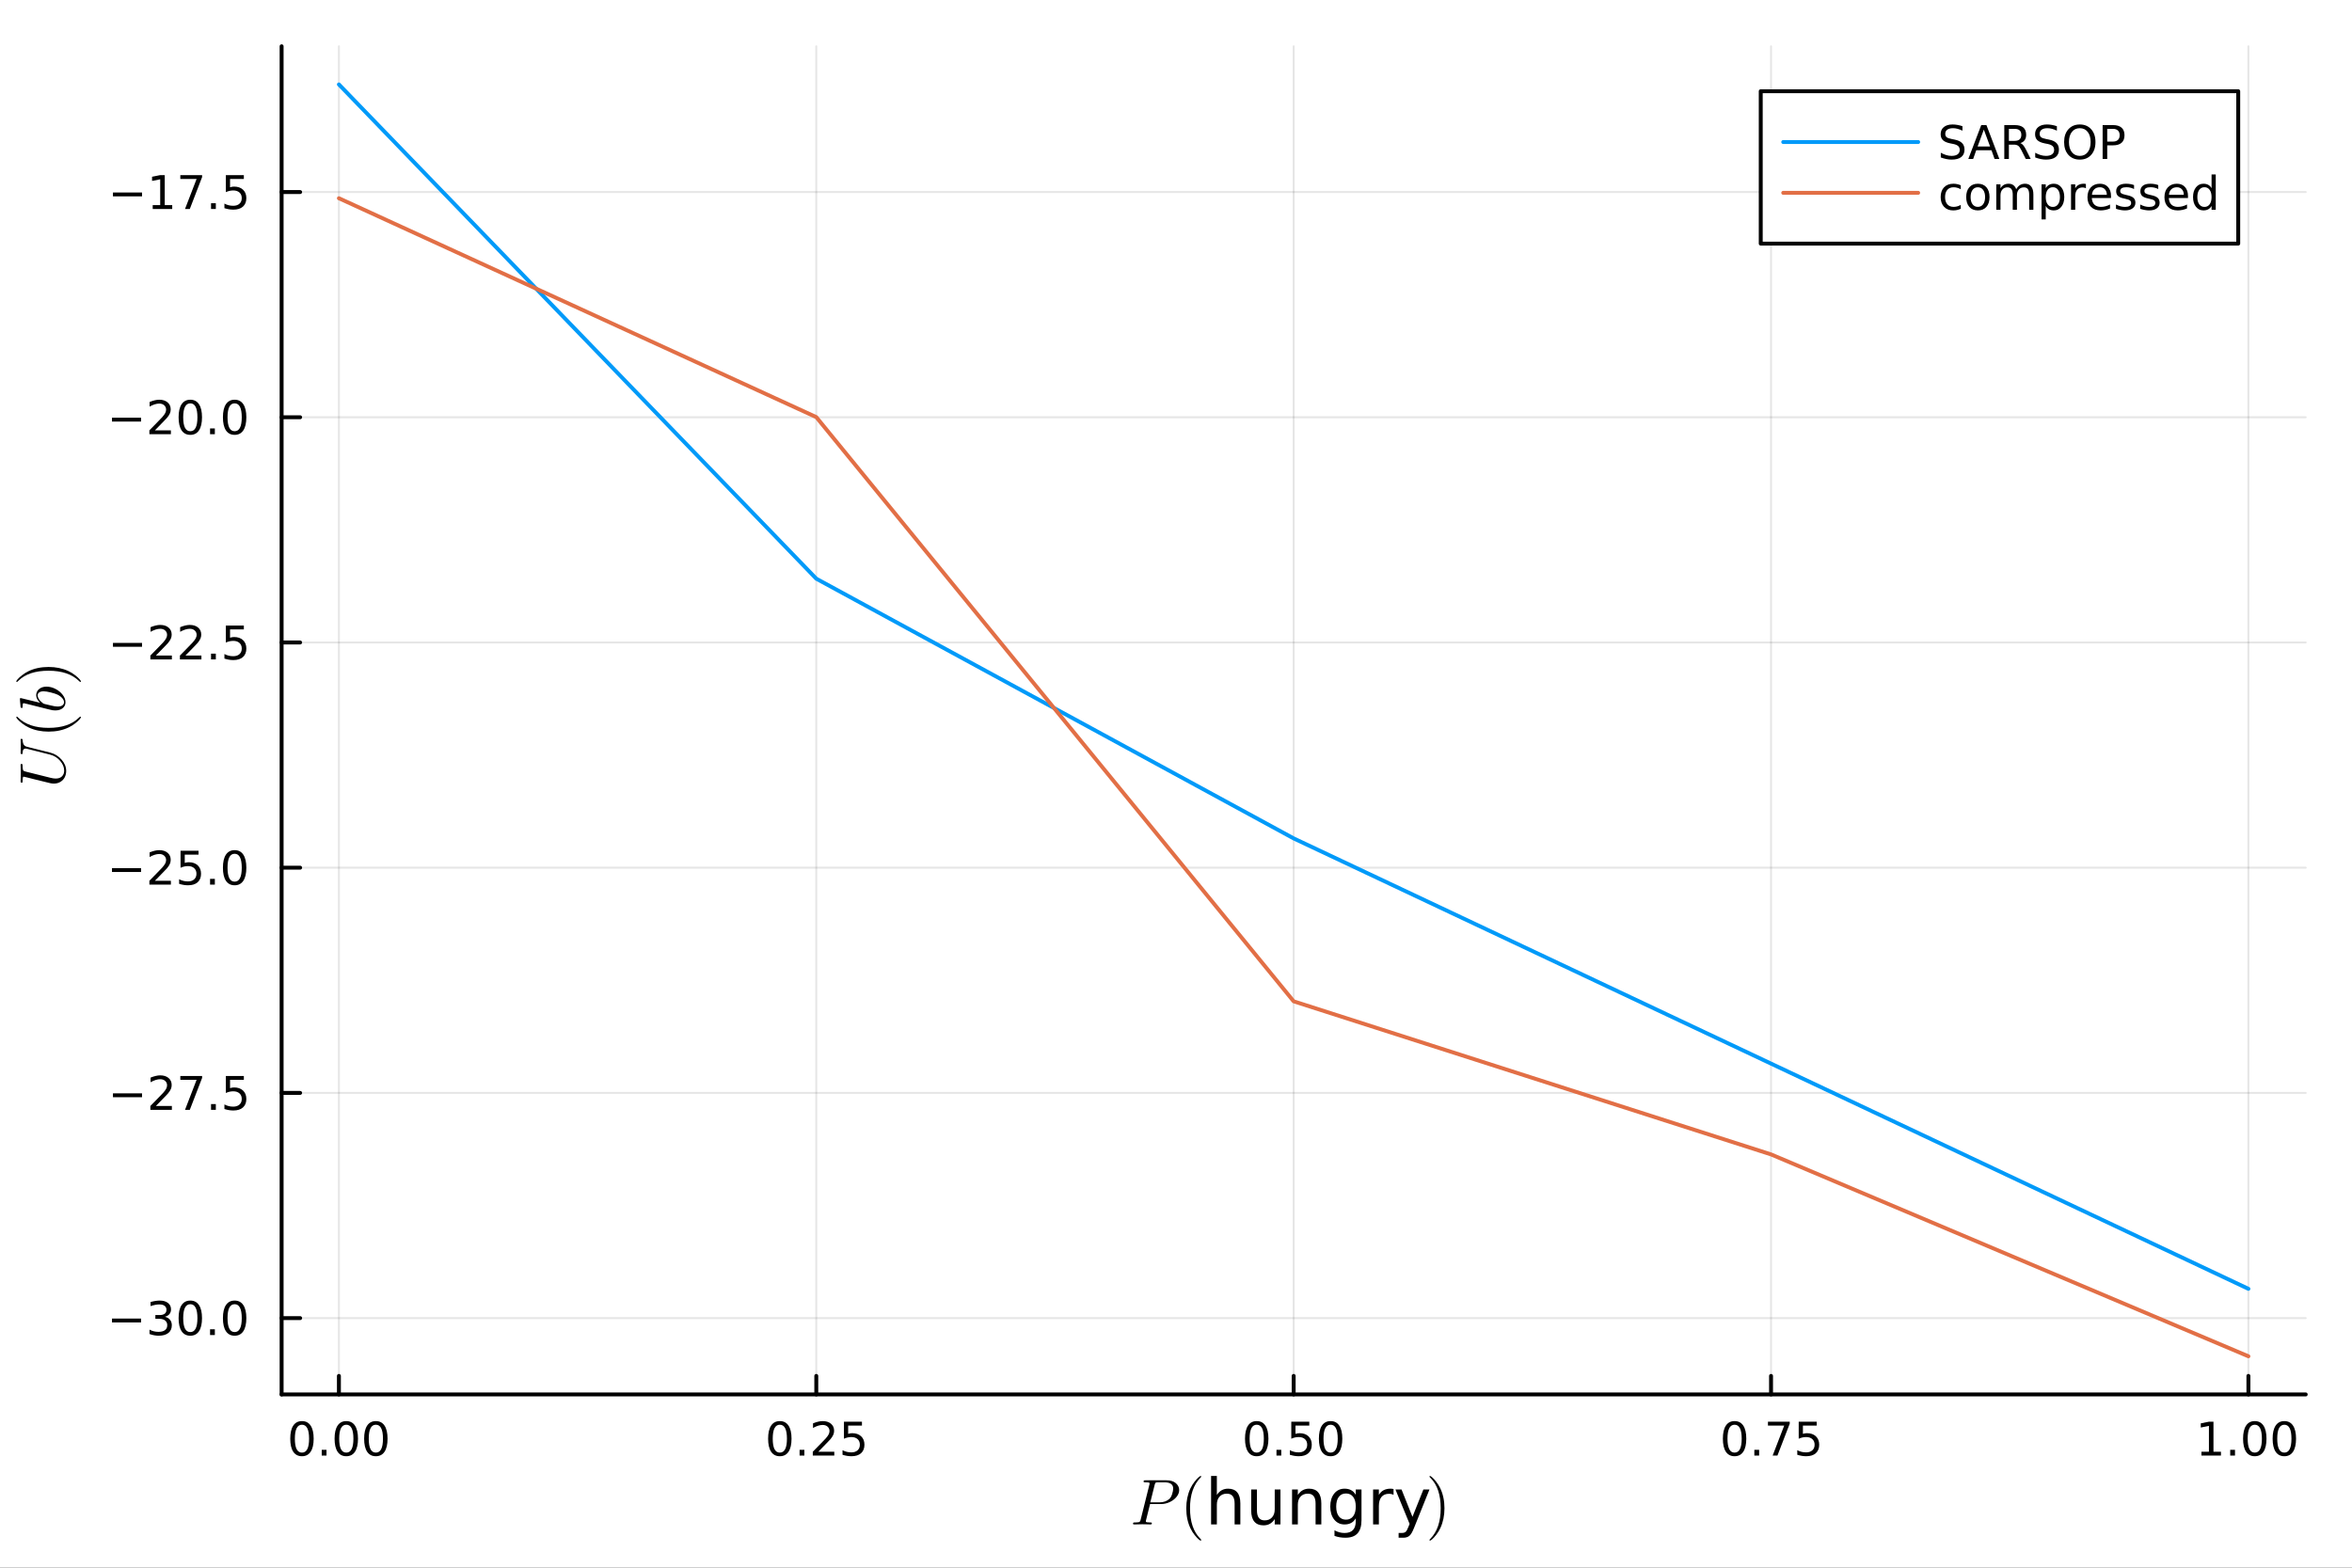 <?xml version="1.0" encoding="utf-8"?>
<svg xmlns="http://www.w3.org/2000/svg" xmlns:xlink="http://www.w3.org/1999/xlink" width="600" height="400" viewBox="0 0 2400 1600">
<rect x="0" y="0" width="2400" height="1600" fill="#333333" stroke="none"/>
<defs>
  <clipPath id="clip310">
    <rect x="0" y="0" width="2400" height="1600"/>
  </clipPath>
</defs>
<path clip-path="url(#clip310)" d="M0 1600 L2400 1600 L2400 0 L0 0  Z" fill="#ffffff" fill-rule="evenodd" fill-opacity="1"/>
<defs>
  <clipPath id="clip311">
    <rect x="480" y="0" width="1681" height="1600"/>
  </clipPath>
</defs>
<path clip-path="url(#clip310)" d="M287.366 1423.18 L2352.76 1423.18 L2352.76 47.244 L287.366 47.244  Z" fill="#ffffff" fill-rule="evenodd" fill-opacity="1"/>
<defs>
  <clipPath id="clip312">
    <rect x="287" y="47" width="2066" height="1377"/>
  </clipPath>
</defs>
<polyline clip-path="url(#clip312)" style="stroke:#000000; stroke-linecap:round; stroke-linejoin:round; stroke-width:2; stroke-opacity:0.1; fill:none" points="345.82,1423.18 345.82,47.244 "/>
<polyline clip-path="url(#clip312)" style="stroke:#000000; stroke-linecap:round; stroke-linejoin:round; stroke-width:2; stroke-opacity:0.1; fill:none" points="832.941,1423.18 832.941,47.244 "/>
<polyline clip-path="url(#clip312)" style="stroke:#000000; stroke-linecap:round; stroke-linejoin:round; stroke-width:2; stroke-opacity:0.1; fill:none" points="1320.06,1423.18 1320.06,47.244 "/>
<polyline clip-path="url(#clip312)" style="stroke:#000000; stroke-linecap:round; stroke-linejoin:round; stroke-width:2; stroke-opacity:0.1; fill:none" points="1807.18,1423.18 1807.18,47.244 "/>
<polyline clip-path="url(#clip312)" style="stroke:#000000; stroke-linecap:round; stroke-linejoin:round; stroke-width:2; stroke-opacity:0.1; fill:none" points="2294.3,1423.18 2294.3,47.244 "/>
<polyline clip-path="url(#clip310)" style="stroke:#000000; stroke-linecap:round; stroke-linejoin:round; stroke-width:4; stroke-opacity:1; fill:none" points="287.366,1423.18 2352.76,1423.18 "/>
<polyline clip-path="url(#clip310)" style="stroke:#000000; stroke-linecap:round; stroke-linejoin:round; stroke-width:4; stroke-opacity:1; fill:none" points="345.82,1423.18 345.82,1404.28 "/>
<polyline clip-path="url(#clip310)" style="stroke:#000000; stroke-linecap:round; stroke-linejoin:round; stroke-width:4; stroke-opacity:1; fill:none" points="832.941,1423.18 832.941,1404.28 "/>
<polyline clip-path="url(#clip310)" style="stroke:#000000; stroke-linecap:round; stroke-linejoin:round; stroke-width:4; stroke-opacity:1; fill:none" points="1320.06,1423.18 1320.06,1404.28 "/>
<polyline clip-path="url(#clip310)" style="stroke:#000000; stroke-linecap:round; stroke-linejoin:round; stroke-width:4; stroke-opacity:1; fill:none" points="1807.18,1423.18 1807.18,1404.28 "/>
<polyline clip-path="url(#clip310)" style="stroke:#000000; stroke-linecap:round; stroke-linejoin:round; stroke-width:4; stroke-opacity:1; fill:none" points="2294.3,1423.18 2294.3,1404.28 "/>
<path clip-path="url(#clip310)" d="M308.124 1454.1 Q304.513 1454.1 302.684 1457.66 Q300.878 1461.2 300.878 1468.33 Q300.878 1475.44 302.684 1479.01 Q304.513 1482.55 308.124 1482.55 Q311.758 1482.55 313.564 1479.01 Q315.392 1475.44 315.392 1468.33 Q315.392 1461.2 313.564 1457.66 Q311.758 1454.1 308.124 1454.1 M308.124 1450.39 Q313.934 1450.39 316.989 1455 Q320.068 1459.58 320.068 1468.33 Q320.068 1477.06 316.989 1481.67 Q313.934 1486.25 308.124 1486.25 Q302.314 1486.25 299.235 1481.67 Q296.179 1477.06 296.179 1468.33 Q296.179 1459.58 299.235 1455 Q302.314 1450.39 308.124 1450.39 Z" fill="#000000" fill-rule="nonzero" fill-opacity="1" /><path clip-path="url(#clip310)" d="M328.286 1479.7 L333.17 1479.7 L333.17 1485.58 L328.286 1485.58 L328.286 1479.7 Z" fill="#000000" fill-rule="nonzero" fill-opacity="1" /><path clip-path="url(#clip310)" d="M353.355 1454.1 Q349.744 1454.1 347.915 1457.66 Q346.11 1461.2 346.11 1468.33 Q346.11 1475.44 347.915 1479.01 Q349.744 1482.55 353.355 1482.55 Q356.989 1482.55 358.795 1479.01 Q360.623 1475.44 360.623 1468.33 Q360.623 1461.2 358.795 1457.66 Q356.989 1454.1 353.355 1454.1 M353.355 1450.39 Q359.165 1450.39 362.221 1455 Q365.299 1459.58 365.299 1468.33 Q365.299 1477.06 362.221 1481.67 Q359.165 1486.25 353.355 1486.25 Q347.545 1486.25 344.466 1481.67 Q341.411 1477.06 341.411 1468.33 Q341.411 1459.58 344.466 1455 Q347.545 1450.39 353.355 1450.39 Z" fill="#000000" fill-rule="nonzero" fill-opacity="1" /><path clip-path="url(#clip310)" d="M383.517 1454.1 Q379.906 1454.1 378.077 1457.66 Q376.272 1461.2 376.272 1468.33 Q376.272 1475.44 378.077 1479.01 Q379.906 1482.55 383.517 1482.55 Q387.151 1482.55 388.957 1479.01 Q390.785 1475.44 390.785 1468.33 Q390.785 1461.2 388.957 1457.66 Q387.151 1454.1 383.517 1454.1 M383.517 1450.39 Q389.327 1450.39 392.383 1455 Q395.461 1459.58 395.461 1468.33 Q395.461 1477.06 392.383 1481.67 Q389.327 1486.25 383.517 1486.25 Q377.707 1486.25 374.628 1481.67 Q371.573 1477.06 371.573 1468.33 Q371.573 1459.58 374.628 1455 Q377.707 1450.39 383.517 1450.39 Z" fill="#000000" fill-rule="nonzero" fill-opacity="1" /><path clip-path="url(#clip310)" d="M795.742 1454.1 Q792.131 1454.1 790.302 1457.66 Q788.496 1461.2 788.496 1468.33 Q788.496 1475.44 790.302 1479.01 Q792.131 1482.55 795.742 1482.55 Q799.376 1482.55 801.182 1479.01 Q803.01 1475.44 803.01 1468.33 Q803.01 1461.2 801.182 1457.66 Q799.376 1454.1 795.742 1454.1 M795.742 1450.39 Q801.552 1450.39 804.607 1455 Q807.686 1459.58 807.686 1468.33 Q807.686 1477.06 804.607 1481.67 Q801.552 1486.25 795.742 1486.25 Q789.932 1486.25 786.853 1481.67 Q783.797 1477.06 783.797 1468.33 Q783.797 1459.58 786.853 1455 Q789.932 1450.39 795.742 1450.39 Z" fill="#000000" fill-rule="nonzero" fill-opacity="1" /><path clip-path="url(#clip310)" d="M815.904 1479.7 L820.788 1479.7 L820.788 1485.58 L815.904 1485.58 L815.904 1479.7 Z" fill="#000000" fill-rule="nonzero" fill-opacity="1" /><path clip-path="url(#clip310)" d="M835.001 1481.64 L851.32 1481.64 L851.32 1485.58 L829.376 1485.58 L829.376 1481.64 Q832.038 1478.89 836.621 1474.26 Q841.228 1469.61 842.408 1468.27 Q844.654 1465.74 845.533 1464.01 Q846.436 1462.25 846.436 1460.56 Q846.436 1457.8 844.491 1456.07 Q842.57 1454.33 839.468 1454.33 Q837.269 1454.33 834.816 1455.09 Q832.385 1455.86 829.607 1457.41 L829.607 1452.69 Q832.431 1451.55 834.885 1450.97 Q837.339 1450.39 839.376 1450.39 Q844.746 1450.39 847.941 1453.08 Q851.135 1455.77 851.135 1460.26 Q851.135 1462.39 850.325 1464.31 Q849.538 1466.2 847.431 1468.8 Q846.853 1469.47 843.751 1472.69 Q840.649 1475.88 835.001 1481.64 Z" fill="#000000" fill-rule="nonzero" fill-opacity="1" /><path clip-path="url(#clip310)" d="M861.181 1451.02 L879.538 1451.02 L879.538 1454.96 L865.464 1454.96 L865.464 1463.43 Q866.482 1463.08 867.501 1462.92 Q868.519 1462.73 869.538 1462.73 Q875.325 1462.73 878.704 1465.9 Q882.084 1469.08 882.084 1474.49 Q882.084 1480.07 878.612 1483.17 Q875.139 1486.25 868.82 1486.25 Q866.644 1486.25 864.376 1485.88 Q862.13 1485.51 859.723 1484.77 L859.723 1480.07 Q861.806 1481.2 864.028 1481.76 Q866.251 1482.32 868.727 1482.32 Q872.732 1482.32 875.07 1480.21 Q877.408 1478.1 877.408 1474.49 Q877.408 1470.88 875.07 1468.77 Q872.732 1466.67 868.727 1466.67 Q866.852 1466.67 864.977 1467.08 Q863.126 1467.5 861.181 1468.38 L861.181 1451.02 Z" fill="#000000" fill-rule="nonzero" fill-opacity="1" /><path clip-path="url(#clip310)" d="M1282.36 1454.1 Q1278.75 1454.1 1276.92 1457.66 Q1275.12 1461.2 1275.12 1468.33 Q1275.12 1475.44 1276.92 1479.01 Q1278.75 1482.55 1282.36 1482.55 Q1286 1482.55 1287.8 1479.01 Q1289.63 1475.44 1289.63 1468.33 Q1289.63 1461.2 1287.8 1457.66 Q1286 1454.1 1282.36 1454.1 M1282.36 1450.39 Q1288.17 1450.39 1291.23 1455 Q1294.31 1459.58 1294.31 1468.33 Q1294.31 1477.06 1291.23 1481.67 Q1288.17 1486.25 1282.36 1486.25 Q1276.55 1486.25 1273.48 1481.67 Q1270.42 1477.06 1270.42 1468.33 Q1270.42 1459.58 1273.48 1455 Q1276.55 1450.39 1282.36 1450.39 Z" fill="#000000" fill-rule="nonzero" fill-opacity="1" /><path clip-path="url(#clip310)" d="M1302.53 1479.7 L1307.41 1479.7 L1307.41 1485.58 L1302.53 1485.58 L1302.53 1479.7 Z" fill="#000000" fill-rule="nonzero" fill-opacity="1" /><path clip-path="url(#clip310)" d="M1317.64 1451.02 L1336 1451.02 L1336 1454.96 L1321.92 1454.96 L1321.92 1463.43 Q1322.94 1463.08 1323.96 1462.92 Q1324.98 1462.73 1326 1462.73 Q1331.79 1462.73 1335.16 1465.9 Q1338.54 1469.08 1338.54 1474.49 Q1338.54 1480.07 1335.07 1483.17 Q1331.6 1486.25 1325.28 1486.25 Q1323.1 1486.25 1320.84 1485.88 Q1318.59 1485.51 1316.18 1484.77 L1316.18 1480.07 Q1318.27 1481.2 1320.49 1481.76 Q1322.71 1482.32 1325.19 1482.32 Q1329.19 1482.32 1331.53 1480.21 Q1333.87 1478.1 1333.87 1474.49 Q1333.87 1470.88 1331.53 1468.77 Q1329.19 1466.67 1325.19 1466.67 Q1323.31 1466.67 1321.44 1467.08 Q1319.59 1467.5 1317.64 1468.38 L1317.64 1451.02 Z" fill="#000000" fill-rule="nonzero" fill-opacity="1" /><path clip-path="url(#clip310)" d="M1357.76 1454.1 Q1354.15 1454.1 1352.32 1457.66 Q1350.51 1461.2 1350.51 1468.33 Q1350.51 1475.44 1352.32 1479.01 Q1354.15 1482.55 1357.76 1482.55 Q1361.39 1482.55 1363.2 1479.01 Q1365.03 1475.44 1365.03 1468.33 Q1365.03 1461.2 1363.2 1457.66 Q1361.39 1454.1 1357.76 1454.1 M1357.76 1450.39 Q1363.57 1450.39 1366.62 1455 Q1369.7 1459.58 1369.7 1468.33 Q1369.7 1477.06 1366.62 1481.67 Q1363.57 1486.25 1357.76 1486.25 Q1351.95 1486.25 1348.87 1481.67 Q1345.81 1477.06 1345.81 1468.33 Q1345.81 1459.58 1348.87 1455 Q1351.95 1450.39 1357.76 1450.39 Z" fill="#000000" fill-rule="nonzero" fill-opacity="1" /><path clip-path="url(#clip310)" d="M1769.98 1454.1 Q1766.37 1454.1 1764.54 1457.66 Q1762.74 1461.2 1762.74 1468.33 Q1762.74 1475.44 1764.54 1479.01 Q1766.37 1482.55 1769.98 1482.55 Q1773.62 1482.55 1775.42 1479.01 Q1777.25 1475.44 1777.25 1468.33 Q1777.25 1461.2 1775.42 1457.66 Q1773.62 1454.1 1769.98 1454.1 M1769.98 1450.39 Q1775.79 1450.39 1778.85 1455 Q1781.93 1459.58 1781.93 1468.33 Q1781.93 1477.06 1778.85 1481.67 Q1775.79 1486.25 1769.98 1486.25 Q1764.17 1486.25 1761.09 1481.67 Q1758.04 1477.06 1758.04 1468.33 Q1758.04 1459.58 1761.09 1455 Q1764.17 1450.39 1769.98 1450.39 Z" fill="#000000" fill-rule="nonzero" fill-opacity="1" /><path clip-path="url(#clip310)" d="M1790.14 1479.7 L1795.03 1479.7 L1795.03 1485.58 L1790.14 1485.58 L1790.14 1479.7 Z" fill="#000000" fill-rule="nonzero" fill-opacity="1" /><path clip-path="url(#clip310)" d="M1804.03 1451.02 L1826.26 1451.02 L1826.26 1453.01 L1813.71 1485.58 L1808.82 1485.58 L1820.63 1454.96 L1804.03 1454.96 L1804.03 1451.02 Z" fill="#000000" fill-rule="nonzero" fill-opacity="1" /><path clip-path="url(#clip310)" d="M1835.42 1451.02 L1853.78 1451.02 L1853.78 1454.96 L1839.7 1454.96 L1839.7 1463.43 Q1840.72 1463.08 1841.74 1462.92 Q1842.76 1462.73 1843.78 1462.73 Q1849.57 1462.73 1852.94 1465.9 Q1856.32 1469.08 1856.32 1474.49 Q1856.32 1480.07 1852.85 1483.17 Q1849.38 1486.25 1843.06 1486.25 Q1840.88 1486.25 1838.62 1485.88 Q1836.37 1485.51 1833.96 1484.77 L1833.96 1480.07 Q1836.05 1481.2 1838.27 1481.76 Q1840.49 1482.32 1842.97 1482.32 Q1846.97 1482.32 1849.31 1480.21 Q1851.65 1478.1 1851.65 1474.49 Q1851.65 1470.88 1849.31 1468.77 Q1846.97 1466.67 1842.97 1466.67 Q1841.09 1466.67 1839.22 1467.08 Q1837.37 1467.5 1835.42 1468.38 L1835.42 1451.02 Z" fill="#000000" fill-rule="nonzero" fill-opacity="1" /><path clip-path="url(#clip310)" d="M2246.37 1481.64 L2254.01 1481.64 L2254.01 1455.28 L2245.7 1456.95 L2245.7 1452.69 L2253.97 1451.02 L2258.64 1451.02 L2258.64 1481.64 L2266.28 1481.64 L2266.28 1485.58 L2246.37 1485.58 L2246.37 1481.64 Z" fill="#000000" fill-rule="nonzero" fill-opacity="1" /><path clip-path="url(#clip310)" d="M2275.73 1479.7 L2280.61 1479.7 L2280.61 1485.58 L2275.73 1485.58 L2275.73 1479.7 Z" fill="#000000" fill-rule="nonzero" fill-opacity="1" /><path clip-path="url(#clip310)" d="M2300.79 1454.1 Q2297.18 1454.1 2295.35 1457.66 Q2293.55 1461.2 2293.55 1468.33 Q2293.55 1475.44 2295.35 1479.01 Q2297.18 1482.55 2300.79 1482.55 Q2304.43 1482.55 2306.23 1479.01 Q2308.06 1475.44 2308.06 1468.33 Q2308.06 1461.2 2306.23 1457.66 Q2304.43 1454.1 2300.79 1454.1 M2300.79 1450.39 Q2306.6 1450.39 2309.66 1455 Q2312.74 1459.58 2312.74 1468.33 Q2312.74 1477.06 2309.66 1481.67 Q2306.6 1486.25 2300.79 1486.25 Q2294.98 1486.25 2291.91 1481.67 Q2288.85 1477.06 2288.85 1468.33 Q2288.85 1459.58 2291.91 1455 Q2294.98 1450.39 2300.79 1450.39 Z" fill="#000000" fill-rule="nonzero" fill-opacity="1" /><path clip-path="url(#clip310)" d="M2330.96 1454.1 Q2327.35 1454.1 2325.52 1457.66 Q2323.71 1461.2 2323.71 1468.33 Q2323.71 1475.44 2325.52 1479.01 Q2327.35 1482.55 2330.96 1482.55 Q2334.59 1482.55 2336.4 1479.01 Q2338.22 1475.44 2338.22 1468.33 Q2338.22 1461.2 2336.4 1457.66 Q2334.59 1454.1 2330.96 1454.1 M2330.96 1450.39 Q2336.77 1450.39 2339.82 1455 Q2342.9 1459.58 2342.9 1468.33 Q2342.9 1477.06 2339.82 1481.67 Q2336.77 1486.25 2330.96 1486.25 Q2325.15 1486.25 2322.07 1481.67 Q2319.01 1477.06 2319.01 1468.33 Q2319.01 1459.58 2322.07 1455 Q2325.15 1450.39 2330.96 1450.39 Z" fill="#000000" fill-rule="nonzero" fill-opacity="1" /><path clip-path="url(#clip310)" d="M1203.24 1520.76 Q1203.24 1524.37 1200.57 1527.69 Q1197.93 1531 1193.61 1533.03 Q1189.33 1535.03 1184.72 1535.03 L1173.52 1535.03 L1169.43 1551.52 Q1169.39 1551.62 1169.3 1552.04 Q1169.2 1552.42 1169.2 1552.65 Q1169.2 1553.45 1170.2 1553.65 Q1171.23 1553.84 1173.52 1553.84 Q1175 1553.84 1175.22 1554.1 Q1175.35 1554.26 1175.35 1554.55 Q1175.35 1555 1175.22 1555.32 Q1175.09 1555.61 1174.84 1555.71 Q1174.61 1555.8 1174.45 1555.84 Q1174.29 1555.87 1174.03 1555.87 Q1173.35 1555.87 1171.91 1555.8 Q1170.49 1555.74 1169.75 1555.74 L1165.53 1555.67 L1157.15 1555.87 Q1156.16 1555.87 1156.16 1555.06 Q1156.16 1554.45 1156.41 1554.19 Q1156.67 1553.9 1156.96 1553.87 Q1157.25 1553.84 1157.99 1553.84 Q1159.6 1553.84 1160.57 1553.74 Q1161.53 1553.65 1162.15 1553.52 Q1162.79 1553.36 1163.11 1552.9 Q1163.47 1552.45 1163.63 1552.07 Q1163.79 1551.65 1164.01 1550.71 L1172.84 1515.29 Q1173.1 1514.23 1173.1 1514.06 Q1173.1 1513.52 1172.77 1513.32 Q1172.48 1513.1 1171.65 1513 Q1170.04 1512.87 1168.81 1512.87 Q1168.01 1512.87 1167.69 1512.84 Q1167.4 1512.81 1167.14 1512.65 Q1166.91 1512.45 1166.91 1512.07 Q1166.91 1511.46 1167.17 1511.2 Q1167.46 1510.91 1167.78 1510.88 Q1168.1 1510.81 1168.88 1510.81 L1190.26 1510.81 Q1196.41 1510.81 1199.83 1513.74 Q1203.24 1516.67 1203.24 1520.76 M1197.12 1519.19 Q1197.12 1512.87 1188.14 1512.87 L1181.82 1512.87 Q1179.73 1512.87 1179.22 1513.26 Q1178.7 1513.61 1178.25 1515.39 L1173.77 1533.32 L1183.08 1533.32 Q1189.33 1533.32 1193.23 1529.81 Q1195 1528.2 1196.06 1524.85 Q1197.12 1521.5 1197.12 1519.19 Z" fill="#000000" fill-rule="nonzero" fill-opacity="1" /><path clip-path="url(#clip310)" d="M1210.48 1539.38 Q1210.48 1528.24 1214.63 1519.25 Q1216.4 1515.48 1218.88 1512.33 Q1221.36 1509.17 1223.01 1507.78 Q1224.65 1506.4 1225.1 1506.4 Q1225.74 1506.4 1225.78 1507.04 Q1225.78 1507.37 1224.91 1508.17 Q1214.28 1518.99 1214.31 1539.38 Q1214.31 1559.83 1224.65 1570.23 Q1225.78 1571.36 1225.78 1571.71 Q1225.78 1572.36 1225.1 1572.36 Q1224.65 1572.36 1223.07 1571.04 Q1221.49 1569.72 1219.05 1566.69 Q1216.6 1563.66 1214.83 1559.96 Q1210.48 1550.97 1210.48 1539.38 Z" fill="#000000" fill-rule="nonzero" fill-opacity="1" /><path clip-path="url(#clip310)" d="M1265.66 1534.35 L1265.66 1555.87 L1259.81 1555.87 L1259.81 1534.54 Q1259.81 1529.48 1257.83 1526.97 Q1255.86 1524.45 1251.91 1524.45 Q1247.17 1524.45 1244.43 1527.48 Q1241.69 1530.5 1241.69 1535.72 L1241.69 1555.87 L1235.81 1555.87 L1235.81 1506.34 L1241.69 1506.34 L1241.69 1525.76 Q1243.8 1522.54 1246.63 1520.95 Q1249.49 1519.36 1253.22 1519.36 Q1259.36 1519.36 1262.51 1523.18 Q1265.66 1526.97 1265.66 1534.35 Z" fill="#000000" fill-rule="nonzero" fill-opacity="1" /><path clip-path="url(#clip310)" d="M1276.74 1541.8 L1276.74 1520.22 L1282.59 1520.22 L1282.59 1541.58 Q1282.59 1546.64 1284.57 1549.18 Q1286.54 1551.7 1290.49 1551.7 Q1295.23 1551.7 1297.97 1548.67 Q1300.74 1545.65 1300.74 1540.43 L1300.74 1520.22 L1306.59 1520.22 L1306.59 1555.87 L1300.74 1555.87 L1300.74 1550.39 Q1298.6 1553.64 1295.77 1555.23 Q1292.97 1556.79 1289.25 1556.79 Q1283.1 1556.79 1279.92 1552.97 Q1276.74 1549.15 1276.74 1541.8 M1291.47 1519.36 L1291.47 1519.36 Z" fill="#000000" fill-rule="nonzero" fill-opacity="1" /><path clip-path="url(#clip310)" d="M1348.29 1534.35 L1348.29 1555.87 L1342.43 1555.87 L1342.43 1534.54 Q1342.43 1529.48 1340.46 1526.97 Q1338.49 1524.45 1334.54 1524.45 Q1329.8 1524.45 1327.06 1527.48 Q1324.32 1530.5 1324.32 1535.72 L1324.32 1555.87 L1318.43 1555.87 L1318.43 1520.22 L1324.32 1520.22 L1324.32 1525.76 Q1326.42 1522.54 1329.26 1520.95 Q1332.12 1519.36 1335.84 1519.36 Q1341.99 1519.36 1345.14 1523.18 Q1348.29 1526.97 1348.29 1534.35 Z" fill="#000000" fill-rule="nonzero" fill-opacity="1" /><path clip-path="url(#clip310)" d="M1383.43 1537.63 Q1383.43 1531.26 1380.79 1527.76 Q1378.18 1524.26 1373.43 1524.26 Q1368.72 1524.26 1366.08 1527.76 Q1363.47 1531.26 1363.47 1537.63 Q1363.47 1543.96 1366.08 1547.47 Q1368.72 1550.97 1373.43 1550.97 Q1378.18 1550.97 1380.79 1547.47 Q1383.43 1543.96 1383.43 1537.63 M1389.28 1551.44 Q1389.28 1560.55 1385.24 1564.97 Q1381.2 1569.43 1372.86 1569.43 Q1369.77 1569.43 1367.04 1568.95 Q1364.3 1568.5 1361.72 1567.55 L1361.72 1561.85 Q1364.3 1563.25 1366.81 1563.92 Q1369.33 1564.59 1371.94 1564.59 Q1377.7 1564.59 1380.56 1561.57 Q1383.43 1558.57 1383.43 1552.49 L1383.43 1549.6 Q1381.61 1552.75 1378.78 1554.31 Q1375.95 1555.87 1372 1555.87 Q1365.44 1555.87 1361.43 1550.87 Q1357.42 1545.87 1357.42 1537.63 Q1357.42 1529.35 1361.43 1524.36 Q1365.44 1519.36 1372 1519.36 Q1375.95 1519.36 1378.78 1520.92 Q1381.61 1522.48 1383.43 1525.63 L1383.43 1520.22 L1389.28 1520.22 L1389.28 1551.44 Z" fill="#000000" fill-rule="nonzero" fill-opacity="1" /><path clip-path="url(#clip310)" d="M1422 1525.69 Q1421.02 1525.12 1419.84 1524.87 Q1418.69 1524.58 1417.29 1524.58 Q1412.33 1524.58 1409.65 1527.83 Q1407.01 1531.04 1407.01 1537.09 L1407.01 1555.87 L1401.12 1555.87 L1401.12 1520.22 L1407.01 1520.22 L1407.01 1525.76 Q1408.86 1522.51 1411.82 1520.95 Q1414.78 1519.36 1419.01 1519.36 Q1419.62 1519.36 1420.35 1519.46 Q1421.08 1519.52 1421.97 1519.68 L1422 1525.69 Z" fill="#000000" fill-rule="nonzero" fill-opacity="1" /><path clip-path="url(#clip310)" d="M1442.98 1559.18 Q1440.5 1565.54 1438.14 1567.49 Q1435.79 1569.43 1431.84 1569.43 L1427.16 1569.43 L1427.16 1564.53 L1430.6 1564.53 Q1433.02 1564.53 1434.35 1563.38 Q1435.69 1562.23 1437.31 1557.97 L1438.36 1555.29 L1423.94 1520.22 L1430.15 1520.22 L1441.29 1548.1 L1452.43 1520.22 L1458.64 1520.22 L1442.98 1559.18 Z" fill="#000000" fill-rule="nonzero" fill-opacity="1" /><path clip-path="url(#clip310)" d="M1458.64 1571.71 Q1458.64 1571.39 1459.48 1570.59 Q1470.1 1559.76 1470.1 1539.38 Q1470.1 1518.93 1459.89 1508.59 Q1458.64 1507.4 1458.64 1507.04 Q1458.64 1506.4 1459.28 1506.4 Q1459.73 1506.4 1461.31 1507.72 Q1462.92 1509.04 1465.34 1512.07 Q1467.78 1515.1 1469.59 1518.8 Q1473.94 1527.78 1473.94 1539.38 Q1473.94 1550.52 1469.78 1559.51 Q1468.01 1563.28 1465.53 1566.43 Q1463.05 1569.59 1461.41 1570.97 Q1459.77 1572.36 1459.28 1572.36 Q1458.64 1572.36 1458.64 1571.71 Z" fill="#000000" fill-rule="nonzero" fill-opacity="1" /><polyline clip-path="url(#clip312)" style="stroke:#000000; stroke-linecap:round; stroke-linejoin:round; stroke-width:2; stroke-opacity:0.1; fill:none" points="287.366,1345.28 2352.76,1345.28 "/>
<polyline clip-path="url(#clip312)" style="stroke:#000000; stroke-linecap:round; stroke-linejoin:round; stroke-width:2; stroke-opacity:0.1; fill:none" points="287.366,1115.43 2352.76,1115.43 "/>
<polyline clip-path="url(#clip312)" style="stroke:#000000; stroke-linecap:round; stroke-linejoin:round; stroke-width:2; stroke-opacity:0.1; fill:none" points="287.366,885.575 2352.76,885.575 "/>
<polyline clip-path="url(#clip312)" style="stroke:#000000; stroke-linecap:round; stroke-linejoin:round; stroke-width:2; stroke-opacity:0.1; fill:none" points="287.366,655.72 2352.76,655.72 "/>
<polyline clip-path="url(#clip312)" style="stroke:#000000; stroke-linecap:round; stroke-linejoin:round; stroke-width:2; stroke-opacity:0.1; fill:none" points="287.366,425.865 2352.76,425.865 "/>
<polyline clip-path="url(#clip312)" style="stroke:#000000; stroke-linecap:round; stroke-linejoin:round; stroke-width:2; stroke-opacity:0.1; fill:none" points="287.366,196.01 2352.76,196.01 "/>
<polyline clip-path="url(#clip310)" style="stroke:#000000; stroke-linecap:round; stroke-linejoin:round; stroke-width:4; stroke-opacity:1; fill:none" points="287.366,1423.18 287.366,47.244 "/>
<polyline clip-path="url(#clip310)" style="stroke:#000000; stroke-linecap:round; stroke-linejoin:round; stroke-width:4; stroke-opacity:1; fill:none" points="287.366,1345.28 306.264,1345.28 "/>
<polyline clip-path="url(#clip310)" style="stroke:#000000; stroke-linecap:round; stroke-linejoin:round; stroke-width:4; stroke-opacity:1; fill:none" points="287.366,1115.43 306.264,1115.43 "/>
<polyline clip-path="url(#clip310)" style="stroke:#000000; stroke-linecap:round; stroke-linejoin:round; stroke-width:4; stroke-opacity:1; fill:none" points="287.366,885.575 306.264,885.575 "/>
<polyline clip-path="url(#clip310)" style="stroke:#000000; stroke-linecap:round; stroke-linejoin:round; stroke-width:4; stroke-opacity:1; fill:none" points="287.366,655.72 306.264,655.72 "/>
<polyline clip-path="url(#clip310)" style="stroke:#000000; stroke-linecap:round; stroke-linejoin:round; stroke-width:4; stroke-opacity:1; fill:none" points="287.366,425.865 306.264,425.865 "/>
<polyline clip-path="url(#clip310)" style="stroke:#000000; stroke-linecap:round; stroke-linejoin:round; stroke-width:4; stroke-opacity:1; fill:none" points="287.366,196.01 306.264,196.01 "/>
<path clip-path="url(#clip310)" d="M114.26 1345.74 L143.936 1345.74 L143.936 1349.67 L114.26 1349.67 L114.26 1345.74 Z" fill="#000000" fill-rule="nonzero" fill-opacity="1" /><path clip-path="url(#clip310)" d="M168.195 1343.93 Q171.552 1344.65 173.427 1346.92 Q175.325 1349.18 175.325 1352.52 Q175.325 1357.63 171.806 1360.43 Q168.288 1363.24 161.806 1363.24 Q159.63 1363.24 157.315 1362.8 Q155.024 1362.38 152.57 1361.52 L152.57 1357.01 Q154.515 1358.14 156.829 1358.72 Q159.144 1359.3 161.667 1359.3 Q166.065 1359.3 168.357 1357.56 Q170.672 1355.83 170.672 1352.52 Q170.672 1349.46 168.519 1347.75 Q166.39 1346.01 162.57 1346.01 L158.542 1346.01 L158.542 1342.17 L162.755 1342.17 Q166.204 1342.17 168.033 1340.81 Q169.862 1339.42 169.862 1336.82 Q169.862 1334.16 167.964 1332.75 Q166.089 1331.31 162.57 1331.31 Q160.649 1331.31 158.45 1331.73 Q156.251 1332.15 153.612 1333.03 L153.612 1328.86 Q156.274 1328.12 158.589 1327.75 Q160.927 1327.38 162.987 1327.38 Q168.311 1327.38 171.413 1329.81 Q174.514 1332.22 174.514 1336.34 Q174.514 1339.21 172.871 1341.2 Q171.227 1343.17 168.195 1343.93 Z" fill="#000000" fill-rule="nonzero" fill-opacity="1" /><path clip-path="url(#clip310)" d="M194.19 1331.08 Q190.579 1331.08 188.75 1334.65 Q186.945 1338.19 186.945 1345.32 Q186.945 1352.43 188.75 1355.99 Q190.579 1359.53 194.19 1359.53 Q197.825 1359.53 199.63 1355.99 Q201.459 1352.43 201.459 1345.32 Q201.459 1338.19 199.63 1334.65 Q197.825 1331.08 194.19 1331.08 M194.19 1327.38 Q200 1327.38 203.056 1331.99 Q206.135 1336.57 206.135 1345.32 Q206.135 1354.05 203.056 1358.65 Q200 1363.24 194.19 1363.24 Q188.38 1363.24 185.301 1358.65 Q182.246 1354.05 182.246 1345.32 Q182.246 1336.57 185.301 1331.99 Q188.38 1327.38 194.19 1327.38 Z" fill="#000000" fill-rule="nonzero" fill-opacity="1" /><path clip-path="url(#clip310)" d="M214.352 1356.68 L219.236 1356.68 L219.236 1362.56 L214.352 1362.56 L214.352 1356.68 Z" fill="#000000" fill-rule="nonzero" fill-opacity="1" /><path clip-path="url(#clip310)" d="M239.422 1331.08 Q235.81 1331.08 233.982 1334.65 Q232.176 1338.19 232.176 1345.32 Q232.176 1352.43 233.982 1355.99 Q235.81 1359.53 239.422 1359.53 Q243.056 1359.53 244.861 1355.99 Q246.69 1352.43 246.69 1345.32 Q246.69 1338.19 244.861 1334.65 Q243.056 1331.08 239.422 1331.08 M239.422 1327.38 Q245.232 1327.38 248.287 1331.99 Q251.366 1336.57 251.366 1345.32 Q251.366 1354.05 248.287 1358.65 Q245.232 1363.24 239.422 1363.24 Q233.611 1363.24 230.533 1358.65 Q227.477 1354.05 227.477 1345.32 Q227.477 1336.57 230.533 1331.99 Q233.611 1327.38 239.422 1327.38 Z" fill="#000000" fill-rule="nonzero" fill-opacity="1" /><path clip-path="url(#clip310)" d="M115.256 1115.88 L144.931 1115.88 L144.931 1119.82 L115.256 1119.82 L115.256 1115.88 Z" fill="#000000" fill-rule="nonzero" fill-opacity="1" /><path clip-path="url(#clip310)" d="M159.052 1128.77 L175.371 1128.77 L175.371 1132.71 L153.427 1132.71 L153.427 1128.77 Q156.089 1126.02 160.672 1121.39 Q165.278 1116.74 166.459 1115.39 Q168.704 1112.87 169.584 1111.14 Q170.487 1109.38 170.487 1107.69 Q170.487 1104.93 168.542 1103.2 Q166.621 1101.46 163.519 1101.46 Q161.32 1101.46 158.866 1102.22 Q156.436 1102.99 153.658 1104.54 L153.658 1099.82 Q156.482 1098.68 158.936 1098.1 Q161.39 1097.52 163.427 1097.52 Q168.797 1097.52 171.991 1100.21 Q175.186 1102.89 175.186 1107.39 Q175.186 1109.52 174.376 1111.44 Q173.589 1113.33 171.482 1115.93 Q170.903 1116.6 167.802 1119.82 Q164.7 1123.01 159.052 1128.77 Z" fill="#000000" fill-rule="nonzero" fill-opacity="1" /><path clip-path="url(#clip310)" d="M184.005 1098.15 L206.227 1098.15 L206.227 1100.14 L193.681 1132.71 L188.797 1132.71 L200.602 1102.08 L184.005 1102.08 L184.005 1098.15 Z" fill="#000000" fill-rule="nonzero" fill-opacity="1" /><path clip-path="url(#clip310)" d="M215.348 1126.83 L220.232 1126.83 L220.232 1132.71 L215.348 1132.71 L215.348 1126.83 Z" fill="#000000" fill-rule="nonzero" fill-opacity="1" /><path clip-path="url(#clip310)" d="M230.463 1098.15 L248.82 1098.15 L248.82 1102.08 L234.746 1102.08 L234.746 1110.56 Q235.764 1110.21 236.783 1110.05 Q237.801 1109.86 238.82 1109.86 Q244.607 1109.86 247.986 1113.03 Q251.366 1116.21 251.366 1121.62 Q251.366 1127.2 247.894 1130.3 Q244.421 1133.38 238.102 1133.38 Q235.926 1133.38 233.658 1133.01 Q231.412 1132.64 229.005 1131.9 L229.005 1127.2 Q231.088 1128.33 233.31 1128.89 Q235.533 1129.45 238.009 1129.45 Q242.014 1129.45 244.352 1127.34 Q246.69 1125.23 246.69 1121.62 Q246.69 1118.01 244.352 1115.9 Q242.014 1113.8 238.009 1113.8 Q236.135 1113.8 234.26 1114.21 Q232.408 1114.63 230.463 1115.51 L230.463 1098.15 Z" fill="#000000" fill-rule="nonzero" fill-opacity="1" /><path clip-path="url(#clip310)" d="M114.26 886.026 L143.936 886.026 L143.936 889.961 L114.26 889.961 L114.26 886.026 Z" fill="#000000" fill-rule="nonzero" fill-opacity="1" /><path clip-path="url(#clip310)" d="M158.056 898.92 L174.376 898.92 L174.376 902.855 L152.431 902.855 L152.431 898.92 Q155.093 896.165 159.677 891.535 Q164.283 886.883 165.464 885.54 Q167.709 883.017 168.589 881.281 Q169.491 879.522 169.491 877.832 Q169.491 875.077 167.547 873.341 Q165.626 871.605 162.524 871.605 Q160.325 871.605 157.871 872.369 Q155.44 873.133 152.663 874.684 L152.663 869.961 Q155.487 868.827 157.94 868.248 Q160.394 867.67 162.431 867.67 Q167.802 867.67 170.996 870.355 Q174.19 873.04 174.19 877.531 Q174.19 879.66 173.38 881.582 Q172.593 883.48 170.487 886.072 Q169.908 886.744 166.806 889.961 Q163.704 893.156 158.056 898.92 Z" fill="#000000" fill-rule="nonzero" fill-opacity="1" /><path clip-path="url(#clip310)" d="M184.237 868.295 L202.593 868.295 L202.593 872.23 L188.519 872.23 L188.519 880.702 Q189.538 880.355 190.556 880.193 Q191.575 880.008 192.593 880.008 Q198.38 880.008 201.76 883.179 Q205.139 886.35 205.139 891.767 Q205.139 897.346 201.667 900.447 Q198.195 903.526 191.875 903.526 Q189.7 903.526 187.431 903.156 Q185.186 902.785 182.778 902.045 L182.778 897.346 Q184.862 898.48 187.084 899.035 Q189.306 899.591 191.783 899.591 Q195.787 899.591 198.125 897.484 Q200.463 895.378 200.463 891.767 Q200.463 888.156 198.125 886.049 Q195.787 883.943 191.783 883.943 Q189.908 883.943 188.033 884.36 Q186.181 884.776 184.237 885.656 L184.237 868.295 Z" fill="#000000" fill-rule="nonzero" fill-opacity="1" /><path clip-path="url(#clip310)" d="M214.352 896.975 L219.236 896.975 L219.236 902.855 L214.352 902.855 L214.352 896.975 Z" fill="#000000" fill-rule="nonzero" fill-opacity="1" /><path clip-path="url(#clip310)" d="M239.422 871.373 Q235.81 871.373 233.982 874.938 Q232.176 878.48 232.176 885.61 Q232.176 892.716 233.982 896.281 Q235.81 899.822 239.422 899.822 Q243.056 899.822 244.861 896.281 Q246.69 892.716 246.69 885.61 Q246.69 878.48 244.861 874.938 Q243.056 871.373 239.422 871.373 M239.422 867.67 Q245.232 867.67 248.287 872.276 Q251.366 876.86 251.366 885.61 Q251.366 894.336 248.287 898.943 Q245.232 903.526 239.422 903.526 Q233.611 903.526 230.533 898.943 Q227.477 894.336 227.477 885.61 Q227.477 876.86 230.533 872.276 Q233.611 867.67 239.422 867.67 Z" fill="#000000" fill-rule="nonzero" fill-opacity="1" /><path clip-path="url(#clip310)" d="M115.256 656.171 L144.931 656.171 L144.931 660.107 L115.256 660.107 L115.256 656.171 Z" fill="#000000" fill-rule="nonzero" fill-opacity="1" /><path clip-path="url(#clip310)" d="M159.052 669.065 L175.371 669.065 L175.371 673 L153.427 673 L153.427 669.065 Q156.089 666.31 160.672 661.681 Q165.278 657.028 166.459 655.685 Q168.704 653.162 169.584 651.426 Q170.487 649.667 170.487 647.977 Q170.487 645.222 168.542 643.486 Q166.621 641.75 163.519 641.75 Q161.32 641.75 158.866 642.514 Q156.436 643.278 153.658 644.829 L153.658 640.107 Q156.482 638.972 158.936 638.394 Q161.39 637.815 163.427 637.815 Q168.797 637.815 171.991 640.5 Q175.186 643.185 175.186 647.676 Q175.186 649.806 174.376 651.727 Q173.589 653.625 171.482 656.218 Q170.903 656.889 167.802 660.107 Q164.7 663.301 159.052 669.065 Z" fill="#000000" fill-rule="nonzero" fill-opacity="1" /><path clip-path="url(#clip310)" d="M189.213 669.065 L205.533 669.065 L205.533 673 L183.588 673 L183.588 669.065 Q186.251 666.31 190.834 661.681 Q195.44 657.028 196.621 655.685 Q198.866 653.162 199.746 651.426 Q200.649 649.667 200.649 647.977 Q200.649 645.222 198.704 643.486 Q196.783 641.75 193.681 641.75 Q191.482 641.75 189.028 642.514 Q186.598 643.278 183.82 644.829 L183.82 640.107 Q186.644 638.972 189.098 638.394 Q191.551 637.815 193.588 637.815 Q198.959 637.815 202.153 640.5 Q205.348 643.185 205.348 647.676 Q205.348 649.806 204.537 651.727 Q203.75 653.625 201.644 656.218 Q201.065 656.889 197.963 660.107 Q194.862 663.301 189.213 669.065 Z" fill="#000000" fill-rule="nonzero" fill-opacity="1" /><path clip-path="url(#clip310)" d="M215.348 667.12 L220.232 667.12 L220.232 673 L215.348 673 L215.348 667.12 Z" fill="#000000" fill-rule="nonzero" fill-opacity="1" /><path clip-path="url(#clip310)" d="M230.463 638.44 L248.82 638.44 L248.82 642.375 L234.746 642.375 L234.746 650.847 Q235.764 650.5 236.783 650.338 Q237.801 650.153 238.82 650.153 Q244.607 650.153 247.986 653.324 Q251.366 656.495 251.366 661.912 Q251.366 667.491 247.894 670.593 Q244.421 673.671 238.102 673.671 Q235.926 673.671 233.658 673.301 Q231.412 672.931 229.005 672.19 L229.005 667.491 Q231.088 668.625 233.31 669.181 Q235.533 669.736 238.009 669.736 Q242.014 669.736 244.352 667.63 Q246.69 665.523 246.69 661.912 Q246.69 658.301 244.352 656.194 Q242.014 654.088 238.009 654.088 Q236.135 654.088 234.26 654.505 Q232.408 654.921 230.463 655.801 L230.463 638.44 Z" fill="#000000" fill-rule="nonzero" fill-opacity="1" /><path clip-path="url(#clip310)" d="M114.26 426.317 L143.936 426.317 L143.936 430.252 L114.26 430.252 L114.26 426.317 Z" fill="#000000" fill-rule="nonzero" fill-opacity="1" /><path clip-path="url(#clip310)" d="M158.056 439.21 L174.376 439.21 L174.376 443.145 L152.431 443.145 L152.431 439.21 Q155.093 436.455 159.677 431.826 Q164.283 427.173 165.464 425.83 Q167.709 423.307 168.589 421.571 Q169.491 419.812 169.491 418.122 Q169.491 415.368 167.547 413.631 Q165.626 411.895 162.524 411.895 Q160.325 411.895 157.871 412.659 Q155.44 413.423 152.663 414.974 L152.663 410.252 Q155.487 409.118 157.94 408.539 Q160.394 407.96 162.431 407.96 Q167.802 407.96 170.996 410.645 Q174.19 413.33 174.19 417.821 Q174.19 419.951 173.38 421.872 Q172.593 423.77 170.487 426.363 Q169.908 427.034 166.806 430.252 Q163.704 433.446 158.056 439.21 Z" fill="#000000" fill-rule="nonzero" fill-opacity="1" /><path clip-path="url(#clip310)" d="M194.19 411.664 Q190.579 411.664 188.75 415.229 Q186.945 418.77 186.945 425.9 Q186.945 433.006 188.75 436.571 Q190.579 440.113 194.19 440.113 Q197.825 440.113 199.63 436.571 Q201.459 433.006 201.459 425.9 Q201.459 418.77 199.63 415.229 Q197.825 411.664 194.19 411.664 M194.19 407.96 Q200 407.96 203.056 412.567 Q206.135 417.15 206.135 425.9 Q206.135 434.627 203.056 439.233 Q200 443.816 194.19 443.816 Q188.38 443.816 185.301 439.233 Q182.246 434.627 182.246 425.9 Q182.246 417.15 185.301 412.567 Q188.38 407.96 194.19 407.96 Z" fill="#000000" fill-rule="nonzero" fill-opacity="1" /><path clip-path="url(#clip310)" d="M214.352 437.266 L219.236 437.266 L219.236 443.145 L214.352 443.145 L214.352 437.266 Z" fill="#000000" fill-rule="nonzero" fill-opacity="1" /><path clip-path="url(#clip310)" d="M239.422 411.664 Q235.81 411.664 233.982 415.229 Q232.176 418.77 232.176 425.9 Q232.176 433.006 233.982 436.571 Q235.81 440.113 239.422 440.113 Q243.056 440.113 244.861 436.571 Q246.69 433.006 246.69 425.9 Q246.69 418.77 244.861 415.229 Q243.056 411.664 239.422 411.664 M239.422 407.96 Q245.232 407.96 248.287 412.567 Q251.366 417.15 251.366 425.9 Q251.366 434.627 248.287 439.233 Q245.232 443.816 239.422 443.816 Q233.611 443.816 230.533 439.233 Q227.477 434.627 227.477 425.9 Q227.477 417.15 230.533 412.567 Q233.611 407.96 239.422 407.96 Z" fill="#000000" fill-rule="nonzero" fill-opacity="1" /><path clip-path="url(#clip310)" d="M115.256 196.462 L144.931 196.462 L144.931 200.397 L115.256 200.397 L115.256 196.462 Z" fill="#000000" fill-rule="nonzero" fill-opacity="1" /><path clip-path="url(#clip310)" d="M155.834 209.355 L163.473 209.355 L163.473 182.99 L155.163 184.656 L155.163 180.397 L163.427 178.73 L168.102 178.73 L168.102 209.355 L175.741 209.355 L175.741 213.29 L155.834 213.29 L155.834 209.355 Z" fill="#000000" fill-rule="nonzero" fill-opacity="1" /><path clip-path="url(#clip310)" d="M184.005 178.73 L206.227 178.73 L206.227 180.721 L193.681 213.29 L188.797 213.29 L200.602 182.665 L184.005 182.665 L184.005 178.73 Z" fill="#000000" fill-rule="nonzero" fill-opacity="1" /><path clip-path="url(#clip310)" d="M215.348 207.411 L220.232 207.411 L220.232 213.29 L215.348 213.29 L215.348 207.411 Z" fill="#000000" fill-rule="nonzero" fill-opacity="1" /><path clip-path="url(#clip310)" d="M230.463 178.73 L248.82 178.73 L248.82 182.665 L234.746 182.665 L234.746 191.138 Q235.764 190.79 236.783 190.628 Q237.801 190.443 238.82 190.443 Q244.607 190.443 247.986 193.614 Q251.366 196.786 251.366 202.202 Q251.366 207.781 247.894 210.883 Q244.421 213.962 238.102 213.962 Q235.926 213.962 233.658 213.591 Q231.412 213.221 229.005 212.48 L229.005 207.781 Q231.088 208.915 233.31 209.471 Q235.533 210.026 238.009 210.026 Q242.014 210.026 244.352 207.92 Q246.69 205.813 246.69 202.202 Q246.69 198.591 244.352 196.485 Q242.014 194.378 238.009 194.378 Q236.135 194.378 234.26 194.795 Q232.408 195.212 230.463 196.091 L230.463 178.73 Z" fill="#000000" fill-rule="nonzero" fill-opacity="1" /><path clip-path="url(#clip310)" d="M21.769 754.044 Q23.089 754.044 23.089 755.139 Q23.154 757.071 23.54 758.392 Q23.894 759.712 24.603 760.485 Q25.311 761.226 26.084 761.644 Q26.825 762.031 27.952 762.288 L51.366 768.15 Q57.968 769.825 62.767 775.235 Q67.533 780.646 67.533 786.797 Q67.533 790.308 66.084 793.238 Q64.635 796.137 61.704 797.94 Q58.773 799.744 54.877 799.744 Q53.008 799.744 51.044 799.261 L34.748 795.267 L28.951 793.786 Q24.667 792.691 24.281 792.691 Q23.669 792.691 23.508 793.077 Q23.315 793.432 23.218 794.462 L23.089 796.974 Q23.089 797.747 23.057 798.069 Q23.025 798.359 22.864 798.584 Q22.703 798.81 22.349 798.81 Q21.898 798.81 21.608 798.713 Q21.286 798.584 21.189 798.359 Q21.093 798.134 21.06 797.973 Q21.028 797.812 21.028 797.554 L21.221 789.052 L21.028 780.614 Q21.028 779.68 21.769 779.68 Q22.703 779.68 22.896 780.098 Q23.089 780.517 23.089 781.934 Q23.089 784.349 23.411 785.444 Q23.701 786.507 24.216 786.829 Q24.7 787.119 26.117 787.473 L51.785 793.882 Q53.073 794.204 54.361 794.398 Q55.617 794.559 56.261 794.559 L56.905 794.591 Q60.996 794.591 63.25 792.337 Q65.504 790.05 65.504 786.539 Q65.504 781.387 61.414 776.588 Q57.324 771.757 50.915 770.114 L27.373 764.189 Q26.793 763.995 25.988 763.995 Q24.7 763.995 23.927 764.962 Q23.122 765.896 23.089 768.472 Q23.089 769.664 22.349 769.664 Q21.737 769.664 21.447 769.438 Q21.125 769.181 21.093 768.987 Q21.028 768.762 21.028 768.472 Q21.028 767.377 21.125 765.058 Q21.221 762.739 21.221 761.612 Q21.221 760.485 21.125 758.231 Q21.028 755.976 21.028 754.881 Q21.028 754.495 21.221 754.301 Q21.382 754.076 21.576 754.044 L21.769 754.044 Z" fill="#000000" fill-rule="nonzero" fill-opacity="1" /><path clip-path="url(#clip310)" d="M49.595 746.702 Q38.452 746.702 29.466 742.547 Q25.698 740.776 22.542 738.296 Q19.386 735.816 18.001 734.174 Q16.616 732.531 16.616 732.08 Q16.616 731.436 17.26 731.404 Q17.582 731.404 18.387 732.274 Q29.208 742.901 49.595 742.869 Q70.045 742.869 80.448 732.531 Q81.575 731.404 81.929 731.404 Q82.573 731.404 82.573 732.08 Q82.573 732.531 81.253 734.109 Q79.933 735.687 76.905 738.135 Q73.878 740.583 70.174 742.354 Q61.189 746.702 49.595 746.702 Z" fill="#000000" fill-rule="nonzero" fill-opacity="1" /><path clip-path="url(#clip310)" d="M47.469 700.787 Q52.107 700.787 56.648 703.138 Q61.157 705.457 63.991 709.193 Q66.825 712.897 66.825 716.697 Q66.825 720.401 63.991 722.752 Q61.124 725.07 56.455 725.07 Q54.812 725.07 53.653 724.877 Q52.493 724.684 49.788 724.008 L28.274 718.597 Q24.249 717.663 24.216 717.663 Q23.83 717.663 23.637 717.824 Q23.411 717.953 23.25 718.726 Q23.089 719.499 23.089 720.98 Q23.089 721.592 23.057 721.882 Q23.025 722.14 22.864 722.365 Q22.671 722.558 22.284 722.558 Q21.737 722.558 21.447 722.333 Q21.125 722.075 21.06 721.882 Q20.996 721.689 20.964 721.302 Q20.931 720.755 20.77 718.919 Q20.577 717.083 20.448 715.505 Q20.32 713.927 20.32 713.251 Q20.32 712.864 20.513 712.671 Q20.674 712.446 20.867 712.446 L21.028 712.413 L40.899 717.277 Q36.938 713.444 36.938 709.547 Q36.938 705.65 39.933 703.235 Q42.928 700.787 47.469 700.787 M44.571 705.554 Q41.511 705.554 39.965 706.713 Q38.387 707.84 38.387 709.708 Q38.387 711.286 39.579 713.347 Q40.77 715.409 43.669 717.599 Q44.216 718.017 44.538 718.178 Q44.86 718.307 45.955 718.597 L52.042 720.046 Q56.197 721.109 58.709 721.109 Q62.123 721.109 63.733 719.853 Q65.343 718.597 65.343 716.697 Q65.343 714.7 63.572 712.607 Q61.801 710.513 58.58 708.903 Q56.455 707.905 51.881 706.745 Q47.276 705.554 44.571 705.554 Z" fill="#000000" fill-rule="nonzero" fill-opacity="1" /><path clip-path="url(#clip310)" d="M81.929 696.007 Q81.607 696.007 80.802 695.17 Q69.981 684.542 49.595 684.542 Q29.144 684.542 18.806 694.751 Q17.614 696.007 17.26 696.007 Q16.616 696.007 16.616 695.363 Q16.616 694.912 17.936 693.334 Q19.257 691.724 22.284 689.309 Q25.311 686.861 29.015 685.057 Q38.001 680.71 49.595 680.71 Q60.738 680.71 69.723 684.864 Q73.491 686.636 76.648 689.115 Q79.804 691.595 81.189 693.238 Q82.573 694.88 82.573 695.363 Q82.573 696.007 81.929 696.007 Z" fill="#000000" fill-rule="nonzero" fill-opacity="1" /><polyline clip-path="url(#clip312)" style="stroke:#009af9; stroke-linecap:round; stroke-linejoin:round; stroke-width:4; stroke-opacity:1; fill:none" points="345.82,86.186 832.941,590.618 1320.06,855.684 1807.18,1085.54 2294.3,1315.39 "/>
<polyline clip-path="url(#clip312)" style="stroke:#e26f46; stroke-linecap:round; stroke-linejoin:round; stroke-width:4; stroke-opacity:1; fill:none" points="345.82,202.33 832.941,425.714 1320.06,1021.96 1807.18,1178.2 2294.3,1384.24 "/>
<path clip-path="url(#clip310)" d="M1796.68 248.629 L2283.91 248.629 L2283.91 93.109 L1796.68 93.109  Z" fill="#ffffff" fill-rule="evenodd" fill-opacity="1"/>
<polyline clip-path="url(#clip310)" style="stroke:#000000; stroke-linecap:round; stroke-linejoin:round; stroke-width:4; stroke-opacity:1; fill:none" points="1796.68,248.629 2283.91,248.629 2283.91,93.109 1796.68,93.109 1796.68,248.629 "/>
<polyline clip-path="url(#clip310)" style="stroke:#009af9; stroke-linecap:round; stroke-linejoin:round; stroke-width:4; stroke-opacity:1; fill:none" points="1819.63,144.949 1957.32,144.949 "/>
<path clip-path="url(#clip310)" d="M2002.51 128.803 L2002.51 133.363 Q1999.85 132.09 1997.49 131.465 Q1995.13 130.84 1992.93 130.84 Q1989.11 130.84 1987.03 132.321 Q1984.97 133.803 1984.97 136.534 Q1984.97 138.826 1986.33 140.007 Q1987.72 141.164 1991.56 141.882 L1994.39 142.46 Q1999.62 143.456 2002.1 145.979 Q2004.6 148.479 2004.6 152.692 Q2004.6 157.715 2001.22 160.307 Q1997.86 162.9 1991.36 162.9 Q1988.9 162.9 1986.12 162.344 Q1983.37 161.789 1980.41 160.701 L1980.41 155.886 Q1983.25 157.483 1985.99 158.293 Q1988.72 159.104 1991.36 159.104 Q1995.36 159.104 1997.54 157.53 Q1999.71 155.956 1999.71 153.039 Q1999.71 150.493 1998.14 149.057 Q1996.59 147.622 1993.02 146.905 L1990.18 146.349 Q1984.94 145.307 1982.61 143.085 Q1980.27 140.863 1980.27 136.905 Q1980.27 132.321 1983.49 129.682 Q1986.73 127.044 1992.4 127.044 Q1994.83 127.044 1997.35 127.483 Q1999.87 127.923 2002.51 128.803 Z" fill="#000000" fill-rule="nonzero" fill-opacity="1" /><path clip-path="url(#clip310)" d="M2024.32 132.275 L2017.98 149.474 L2030.68 149.474 L2024.32 132.275 M2021.68 127.669 L2026.98 127.669 L2040.15 162.229 L2035.29 162.229 L2032.14 153.363 L2016.56 153.363 L2013.42 162.229 L2008.49 162.229 L2021.68 127.669 Z" fill="#000000" fill-rule="nonzero" fill-opacity="1" /><path clip-path="url(#clip310)" d="M2061.59 146.025 Q2063.09 146.534 2064.5 148.201 Q2065.94 149.868 2067.37 152.784 L2072.12 162.229 L2067.1 162.229 L2062.67 153.363 Q2060.96 149.891 2059.34 148.756 Q2057.74 147.622 2054.97 147.622 L2049.87 147.622 L2049.87 162.229 L2045.2 162.229 L2045.2 127.669 L2055.75 127.669 Q2061.68 127.669 2064.6 130.145 Q2067.51 132.622 2067.51 137.622 Q2067.51 140.886 2065.98 143.039 Q2064.48 145.192 2061.59 146.025 M2049.87 131.511 L2049.87 143.78 L2055.75 143.78 Q2059.13 143.78 2060.85 142.229 Q2062.58 140.655 2062.58 137.622 Q2062.58 134.59 2060.85 133.062 Q2059.13 131.511 2055.75 131.511 L2049.87 131.511 Z" fill="#000000" fill-rule="nonzero" fill-opacity="1" /><path clip-path="url(#clip310)" d="M2098.86 128.803 L2098.86 133.363 Q2096.19 132.09 2093.83 131.465 Q2091.47 130.84 2089.27 130.84 Q2085.45 130.84 2083.37 132.321 Q2081.31 133.803 2081.31 136.534 Q2081.31 138.826 2082.67 140.007 Q2084.06 141.164 2087.91 141.882 L2090.73 142.46 Q2095.96 143.456 2098.44 145.979 Q2100.94 148.479 2100.94 152.692 Q2100.94 157.715 2097.56 160.307 Q2094.2 162.9 2087.7 162.9 Q2085.24 162.9 2082.47 162.344 Q2079.71 161.789 2076.75 160.701 L2076.75 155.886 Q2079.6 157.483 2082.33 158.293 Q2085.06 159.104 2087.7 159.104 Q2091.7 159.104 2093.88 157.53 Q2096.05 155.956 2096.05 153.039 Q2096.05 150.493 2094.48 149.057 Q2092.93 147.622 2089.36 146.905 L2086.52 146.349 Q2081.29 145.307 2078.95 143.085 Q2076.61 140.863 2076.61 136.905 Q2076.61 132.321 2079.83 129.682 Q2083.07 127.044 2088.74 127.044 Q2091.17 127.044 2093.69 127.483 Q2096.22 127.923 2098.86 128.803 Z" fill="#000000" fill-rule="nonzero" fill-opacity="1" /><path clip-path="url(#clip310)" d="M2122.26 130.84 Q2117.17 130.84 2114.16 134.636 Q2111.17 138.432 2111.17 144.983 Q2111.17 151.511 2114.16 155.307 Q2117.17 159.104 2122.26 159.104 Q2127.35 159.104 2130.31 155.307 Q2133.3 151.511 2133.3 144.983 Q2133.3 138.432 2130.31 134.636 Q2127.35 130.84 2122.26 130.84 M2122.26 127.044 Q2129.53 127.044 2133.88 131.928 Q2138.23 136.789 2138.23 144.983 Q2138.23 153.155 2133.88 158.039 Q2129.53 162.9 2122.26 162.9 Q2114.97 162.9 2110.59 158.039 Q2106.24 153.178 2106.24 144.983 Q2106.24 136.789 2110.59 131.928 Q2114.97 127.044 2122.26 127.044 Z" fill="#000000" fill-rule="nonzero" fill-opacity="1" /><path clip-path="url(#clip310)" d="M2150.22 131.511 L2150.22 144.497 L2156.1 144.497 Q2159.36 144.497 2161.15 142.807 Q2162.93 141.118 2162.93 137.993 Q2162.93 134.891 2161.15 133.201 Q2159.36 131.511 2156.1 131.511 L2150.22 131.511 M2145.54 127.669 L2156.1 127.669 Q2161.91 127.669 2164.87 130.307 Q2167.86 132.923 2167.86 137.993 Q2167.86 143.108 2164.87 145.724 Q2161.91 148.34 2156.1 148.34 L2150.22 148.34 L2150.22 162.229 L2145.54 162.229 L2145.54 127.669 Z" fill="#000000" fill-rule="nonzero" fill-opacity="1" /><polyline clip-path="url(#clip310)" style="stroke:#e26f46; stroke-linecap:round; stroke-linejoin:round; stroke-width:4; stroke-opacity:1; fill:none" points="1819.63,196.789 1957.32,196.789 "/>
<path clip-path="url(#clip310)" d="M2000.78 189.138 L2000.78 193.12 Q1998.97 192.124 1997.14 191.638 Q1995.34 191.129 1993.49 191.129 Q1989.34 191.129 1987.05 193.768 Q1984.76 196.384 1984.76 201.129 Q1984.76 205.874 1987.05 208.513 Q1989.34 211.129 1993.49 211.129 Q1995.34 211.129 1997.14 210.643 Q1998.97 210.133 2000.78 209.138 L2000.78 213.073 Q1998.99 213.907 1997.07 214.323 Q1995.18 214.74 1993.02 214.74 Q1987.17 214.74 1983.72 211.059 Q1980.27 207.379 1980.27 201.129 Q1980.27 194.786 1983.74 191.152 Q1987.24 187.518 1993.3 187.518 Q1995.27 187.518 1997.14 187.935 Q1999.02 188.328 2000.78 189.138 Z" fill="#000000" fill-rule="nonzero" fill-opacity="1" /><path clip-path="url(#clip310)" d="M2018.23 191.129 Q2014.8 191.129 2012.81 193.814 Q2010.82 196.476 2010.82 201.129 Q2010.82 205.782 2012.79 208.467 Q2014.78 211.129 2018.23 211.129 Q2021.63 211.129 2023.62 208.444 Q2025.61 205.758 2025.61 201.129 Q2025.61 196.522 2023.62 193.837 Q2021.63 191.129 2018.23 191.129 M2018.23 187.518 Q2023.79 187.518 2026.96 191.129 Q2030.13 194.74 2030.13 201.129 Q2030.13 207.495 2026.96 211.129 Q2023.79 214.74 2018.23 214.74 Q2012.65 214.74 2009.48 211.129 Q2006.33 207.495 2006.33 201.129 Q2006.33 194.74 2009.48 191.129 Q2012.65 187.518 2018.23 187.518 Z" fill="#000000" fill-rule="nonzero" fill-opacity="1" /><path clip-path="url(#clip310)" d="M2057.37 193.12 Q2058.97 190.249 2061.19 188.884 Q2063.42 187.518 2066.42 187.518 Q2070.48 187.518 2072.67 190.365 Q2074.87 193.189 2074.87 198.421 L2074.87 214.069 L2070.59 214.069 L2070.59 198.559 Q2070.59 194.833 2069.27 193.027 Q2067.95 191.222 2065.24 191.222 Q2061.93 191.222 2060.01 193.421 Q2058.09 195.62 2058.09 199.416 L2058.09 214.069 L2053.81 214.069 L2053.81 198.559 Q2053.81 194.809 2052.49 193.027 Q2051.17 191.222 2048.42 191.222 Q2045.15 191.222 2043.23 193.444 Q2041.31 195.643 2041.31 199.416 L2041.31 214.069 L2037.03 214.069 L2037.03 188.143 L2041.31 188.143 L2041.31 192.171 Q2042.77 189.786 2044.8 188.652 Q2046.84 187.518 2049.64 187.518 Q2052.47 187.518 2054.43 188.953 Q2056.42 190.388 2057.37 193.12 Z" fill="#000000" fill-rule="nonzero" fill-opacity="1" /><path clip-path="url(#clip310)" d="M2087.49 210.18 L2087.49 223.93 L2083.21 223.93 L2083.21 188.143 L2087.49 188.143 L2087.49 192.078 Q2088.83 189.763 2090.87 188.652 Q2092.93 187.518 2095.78 187.518 Q2100.5 187.518 2103.44 191.268 Q2106.4 195.018 2106.4 201.129 Q2106.4 207.24 2103.44 210.99 Q2100.5 214.74 2095.78 214.74 Q2092.93 214.74 2090.87 213.629 Q2088.83 212.495 2087.49 210.18 M2101.98 201.129 Q2101.98 196.43 2100.04 193.768 Q2098.11 191.083 2094.73 191.083 Q2091.36 191.083 2089.41 193.768 Q2087.49 196.43 2087.49 201.129 Q2087.49 205.828 2089.41 208.513 Q2091.36 211.175 2094.73 211.175 Q2098.11 211.175 2100.04 208.513 Q2101.98 205.828 2101.98 201.129 Z" fill="#000000" fill-rule="nonzero" fill-opacity="1" /><path clip-path="url(#clip310)" d="M2128.48 192.124 Q2127.77 191.708 2126.91 191.522 Q2126.08 191.314 2125.06 191.314 Q2121.45 191.314 2119.5 193.675 Q2117.58 196.013 2117.58 200.411 L2117.58 214.069 L2113.3 214.069 L2113.3 188.143 L2117.58 188.143 L2117.58 192.171 Q2118.92 189.809 2121.08 188.675 Q2123.23 187.518 2126.31 187.518 Q2126.75 187.518 2127.28 187.587 Q2127.81 187.634 2128.46 187.749 L2128.48 192.124 Z" fill="#000000" fill-rule="nonzero" fill-opacity="1" /><path clip-path="url(#clip310)" d="M2154.09 200.041 L2154.09 202.124 L2134.5 202.124 Q2134.78 206.522 2137.14 208.837 Q2139.53 211.129 2143.76 211.129 Q2146.22 211.129 2148.51 210.527 Q2150.82 209.925 2153.09 208.721 L2153.09 212.749 Q2150.8 213.721 2148.39 214.231 Q2145.98 214.74 2143.51 214.74 Q2137.3 214.74 2133.67 211.129 Q2130.06 207.518 2130.06 201.36 Q2130.06 194.995 2133.48 191.268 Q2136.93 187.518 2142.77 187.518 Q2148 187.518 2151.03 190.897 Q2154.09 194.254 2154.09 200.041 M2149.83 198.791 Q2149.78 195.296 2147.86 193.212 Q2145.96 191.129 2142.81 191.129 Q2139.25 191.129 2137.1 193.143 Q2134.97 195.157 2134.64 198.814 L2149.83 198.791 Z" fill="#000000" fill-rule="nonzero" fill-opacity="1" /><path clip-path="url(#clip310)" d="M2177.6 188.907 L2177.6 192.934 Q2175.8 192.009 2173.85 191.546 Q2171.91 191.083 2169.83 191.083 Q2166.66 191.083 2165.06 192.055 Q2163.48 193.027 2163.48 194.971 Q2163.48 196.453 2164.62 197.309 Q2165.75 198.143 2169.18 198.907 L2170.64 199.231 Q2175.17 200.203 2177.07 201.985 Q2178.99 203.745 2178.99 206.916 Q2178.99 210.527 2176.12 212.633 Q2173.28 214.74 2168.28 214.74 Q2166.19 214.74 2163.92 214.323 Q2161.68 213.93 2159.18 213.12 L2159.18 208.721 Q2161.54 209.948 2163.83 210.573 Q2166.12 211.175 2168.37 211.175 Q2171.38 211.175 2173 210.157 Q2174.62 209.115 2174.62 207.24 Q2174.62 205.504 2173.44 204.578 Q2172.28 203.652 2168.32 202.796 L2166.84 202.448 Q2162.88 201.615 2161.12 199.902 Q2159.36 198.166 2159.36 195.157 Q2159.36 191.499 2161.96 189.509 Q2164.55 187.518 2169.32 187.518 Q2171.68 187.518 2173.76 187.865 Q2175.85 188.212 2177.6 188.907 Z" fill="#000000" fill-rule="nonzero" fill-opacity="1" /><path clip-path="url(#clip310)" d="M2202.3 188.907 L2202.3 192.934 Q2200.5 192.009 2198.55 191.546 Q2196.61 191.083 2194.53 191.083 Q2191.35 191.083 2189.76 192.055 Q2188.18 193.027 2188.18 194.971 Q2188.18 196.453 2189.32 197.309 Q2190.45 198.143 2193.88 198.907 L2195.34 199.231 Q2199.87 200.203 2201.77 201.985 Q2203.69 203.745 2203.69 206.916 Q2203.69 210.527 2200.82 212.633 Q2197.98 214.74 2192.98 214.74 Q2190.89 214.74 2188.62 214.323 Q2186.38 213.93 2183.88 213.12 L2183.88 208.721 Q2186.24 209.948 2188.53 210.573 Q2190.82 211.175 2193.07 211.175 Q2196.08 211.175 2197.7 210.157 Q2199.32 209.115 2199.32 207.24 Q2199.32 205.504 2198.14 204.578 Q2196.98 203.652 2193.02 202.796 L2191.54 202.448 Q2187.58 201.615 2185.82 199.902 Q2184.06 198.166 2184.06 195.157 Q2184.06 191.499 2186.66 189.509 Q2189.25 187.518 2194.02 187.518 Q2196.38 187.518 2198.46 187.865 Q2200.54 188.212 2202.3 188.907 Z" fill="#000000" fill-rule="nonzero" fill-opacity="1" /><path clip-path="url(#clip310)" d="M2232.65 200.041 L2232.65 202.124 L2213.07 202.124 Q2213.35 206.522 2215.71 208.837 Q2218.09 211.129 2222.33 211.129 Q2224.78 211.129 2227.07 210.527 Q2229.39 209.925 2231.66 208.721 L2231.66 212.749 Q2229.36 213.721 2226.96 214.231 Q2224.55 214.74 2222.07 214.74 Q2215.87 214.74 2212.23 211.129 Q2208.62 207.518 2208.62 201.36 Q2208.62 194.995 2212.05 191.268 Q2215.5 187.518 2221.33 187.518 Q2226.56 187.518 2229.6 190.897 Q2232.65 194.254 2232.65 200.041 M2228.39 198.791 Q2228.35 195.296 2226.42 193.212 Q2224.53 191.129 2221.38 191.129 Q2217.81 191.129 2215.66 193.143 Q2213.53 195.157 2213.21 198.814 L2228.39 198.791 Z" fill="#000000" fill-rule="nonzero" fill-opacity="1" /><path clip-path="url(#clip310)" d="M2256.7 192.078 L2256.7 178.05 L2260.96 178.05 L2260.96 214.069 L2256.7 214.069 L2256.7 210.18 Q2255.36 212.495 2253.3 213.629 Q2251.26 214.74 2248.39 214.74 Q2243.69 214.74 2240.73 210.99 Q2237.79 207.24 2237.79 201.129 Q2237.79 195.018 2240.73 191.268 Q2243.69 187.518 2248.39 187.518 Q2251.26 187.518 2253.3 188.652 Q2255.36 189.763 2256.7 192.078 M2242.19 201.129 Q2242.19 205.828 2244.11 208.513 Q2246.05 211.175 2249.43 211.175 Q2252.81 211.175 2254.76 208.513 Q2256.7 205.828 2256.7 201.129 Q2256.7 196.43 2254.76 193.768 Q2252.81 191.083 2249.43 191.083 Q2246.05 191.083 2244.11 193.768 Q2242.19 196.43 2242.19 201.129 Z" fill="#000000" fill-rule="nonzero" fill-opacity="1" /></svg>
